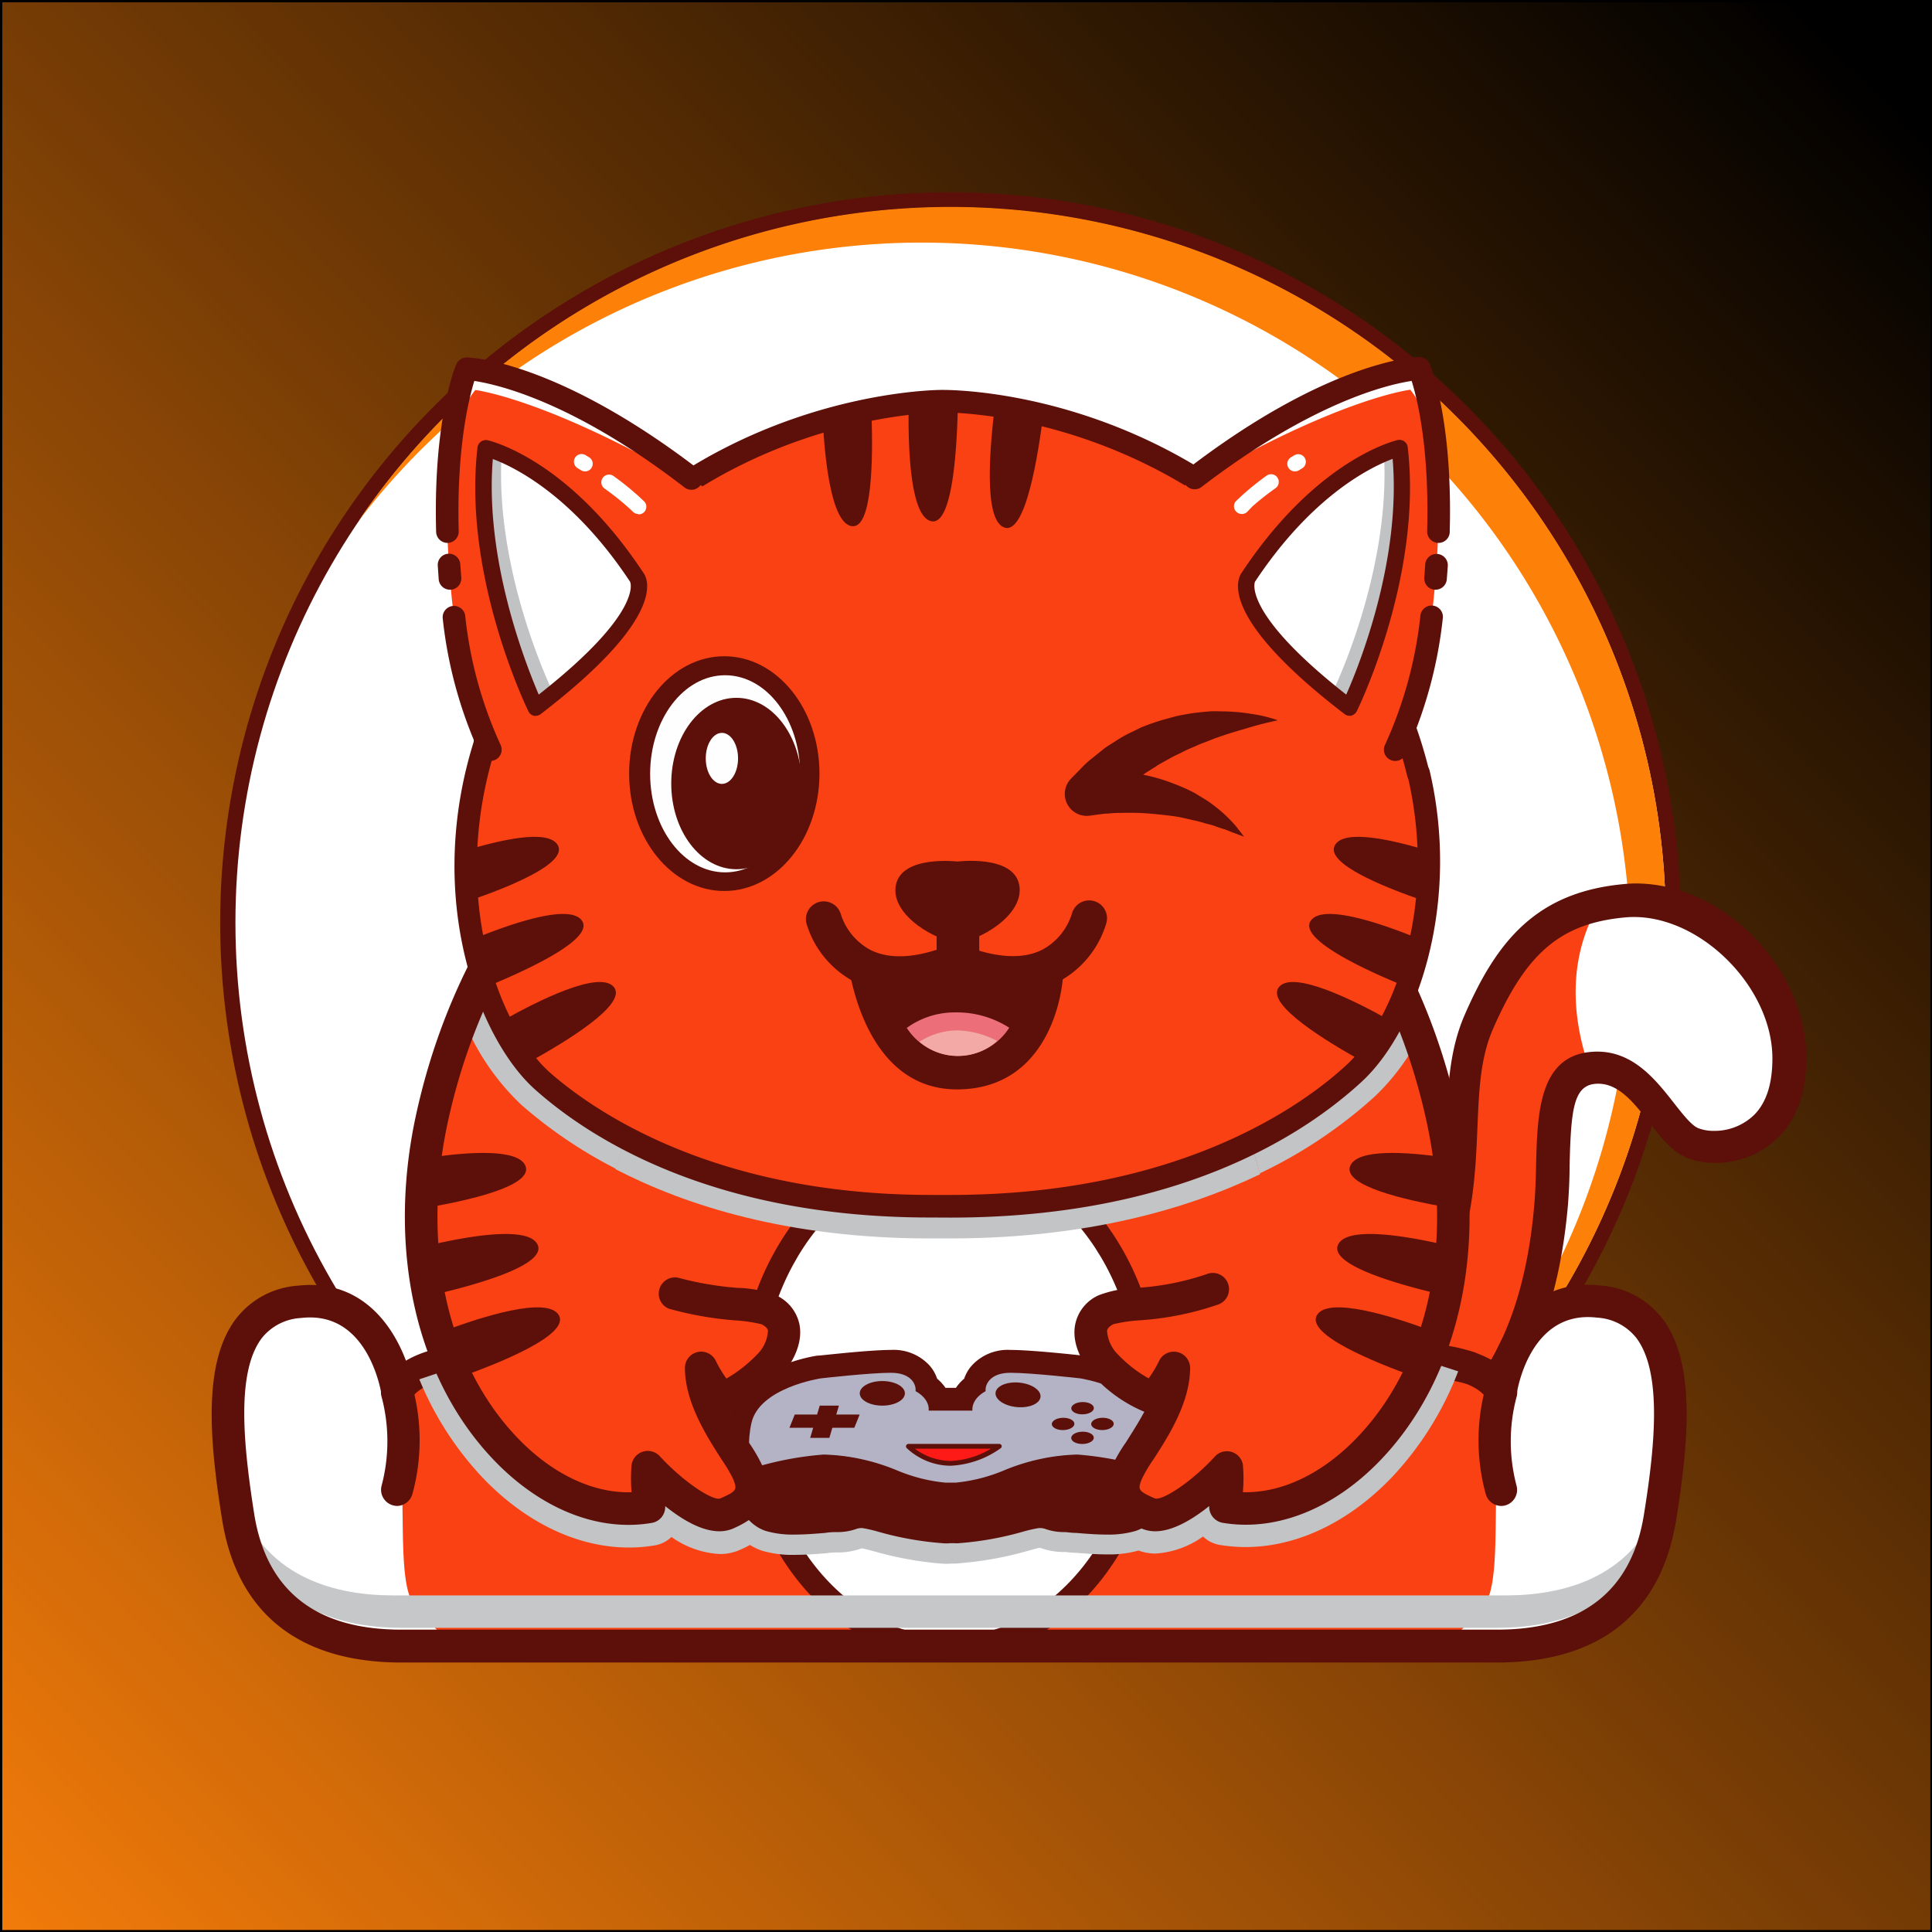 <?xml version="1.0" encoding="UTF-8" standalone="no"?>
<svg
   viewBox="0 0 500 500"
   version="1.1"
   id="svg451"
   sodipodi:docname="nobg-icon-halloween.svg"
   width="500"
   height="500"
   inkscape:version="1.1 (c68e22c387, 2021-05-23)"
   inkscape:export-filename="S:\Documents\Programming\reactfrodowebsite\public\logo192.png"
   inkscape:export-xdpi="98.566841"
   inkscape:export-ydpi="98.566841"
   xmlns:inkscape="http://www.inkscape.org/namespaces/inkscape"
   xmlns:sodipodi="http://sodipodi.sourceforge.net/DTD/sodipodi-0.dtd"
   xmlns:xlink="http://www.w3.org/1999/xlink"
   xmlns="http://www.w3.org/2000/svg"
   xmlns:svg="http://www.w3.org/2000/svg">
  <rect x="0" y="0" width="500" height="500" fill="#333333" stroke="none"/>
  <sodipodi:namedview
     id="namedview453"
     pagecolor="#ffffff"
     bordercolor="#999999"
     borderopacity="1"
     inkscape:pageshadow="0"
     inkscape:pageopacity="0"
     inkscape:pagecheckerboard="0"
     showgrid="false"
     width="431px"
     inkscape:zoom="0.70710678"
     inkscape:cx="226.98128"
     inkscape:cy="198.69701"
     inkscape:window-width="1920"
     inkscape:window-height="1017"
     inkscape:window-x="-8"
     inkscape:window-y="-8"
     inkscape:window-maximized="1"
     inkscape:current-layer="layer2" />
  <defs
     id="defs234">
    <linearGradient
       inkscape:collect="always"
       id="linearGradient9004">
      <stop
         style="stop-color:#000000;stop-opacity:1;"
         offset="0"
         id="stop9000" />
      <stop
         style="stop-color:#000000;stop-opacity:0;"
         offset="1"
         id="stop9002" />
    </linearGradient>
    <style
       id="style232">.cls-1{isolation:isolate;}.cls-2,.cls-9{fill:none;}.cls-3{fill:#000029;}.cls-4{fill:#00ffef;}.cls-5{fill:#fff;}.cls-6{fill:#6c8cf9;}.cls-7{mix-blend-mode:multiply;}.cls-8{fill:#c5c7c9;}.cls-9{stroke:#000029;stroke-linecap:round;stroke-linejoin:round;stroke-width:3.54px;}.cls-10{fill:#c2c4c6;}.cls-11{fill:#b4b3c6;}.cls-12{fill:#fd1a17;}.cls-13{fill:#c0c2c4;}.cls-14{fill:#eb6e78;}.cls-15{fill:#f3aaa7;}.cls-16{fill:#fefefe;}</style>
    <clipPath
       clipPathUnits="userSpaceOnUse"
       id="clipPath3353">
      <rect
         style="fill:#00ffef;fill-opacity:1;stroke-width:0.5"
         id="rect3355"
         width="210.601"
         height="210.578"
         x="106.105"
         y="20.211"
         inkscape:export-filename="S:\Documents\Programming\reactfrodowebsite\public\static\img\logosNew\nobg-icon.png"
         inkscape:export-xdpi="24.576"
         inkscape:export-ydpi="24.576" />
    </clipPath>
    <linearGradient
       inkscape:collect="always"
       xlink:href="#linearGradient9004"
       id="linearGradient9006"
       x1="486.489"
       y1="20.506"
       x2="-3.5140559e-07"
       y2="500.121"
       gradientUnits="userSpaceOnUse" />
  </defs>
  <g
     inkscape:groupmode="layer"
     id="layer4"
     inkscape:label="Layer 2"
     style="display:inline">
    <rect
       style="display:inline;fill:#fd8008;fill-opacity:0.941;stroke:#000000;stroke-width:1.187;stroke-opacity:1"
       id="rect2444"
       width="500.177"
       height="500.121"
       x="-3.5140559e-07"
       y="-1.4305115e-06"
       inkscape:export-filename="S:\Documents\Programming\reactfrodowebsite\public\static\img\logosNew\nobg-icon.png"
       inkscape:export-xdpi="24.576"
       inkscape:export-ydpi="24.576" />
  </g>
  <g
     inkscape:groupmode="layer"
     id="g8486"
     inkscape:label="Layer 2 copy"
     style="display:inline">
    <rect
       style="display:inline;fill:url(#linearGradient9006);fill-opacity:1;stroke:#000000;stroke-width:1.187;stroke-opacity:1"
       id="rect8484"
       width="500.177"
       height="500.121"
       x="-3.5140559e-07"
       y="-1.4305115e-06"
       inkscape:export-filename="S:\Documents\Programming\reactfrodowebsite\public\static\img\logosNew\nobg-icon.png"
       inkscape:export-xdpi="24.576"
       inkscape:export-ydpi="24.576" />
  </g>
  <g
     inkscape:groupmode="layer"
     id="layer1"
     inkscape:label="Layer 3"
     style="display:inline">
    <path
       class="cls-3"
       d="m 119.69,200.32 a 79.58,79.58 0 1 1 79.57,-79.58 79.66,79.66 0 0 1 -79.57,79.58 z m 0,-155.87 A 76.3,76.3 0 1 0 196,120.74 76.38,76.38 0 0 0 119.69,44.45 Z"
       transform="matrix(2.375,0,0,2.375,-38.25,-48)"
       id="path252"
       style="display:inline;isolation:isolate;fill:#5c1009;fill-opacity:1" />
  </g>
  <g
     inkscape:groupmode="layer"
     id="layer2"
     inkscape:label="Layer 1"
     style="display:inline">
    <g
       id="Layer_1"
       data-name="Layer 1"
       transform="matrix(2.375,0,0,2.375,-252,-48)"
       style="isolation:isolate"
       inkscape:export-filename="S:\Documents\Programming\reactfrodowebsite\public\static\img\logosNew\nobg-icon.png"
       inkscape:export-xdpi="24.576"
       inkscape:export-ydpi="24.576"
       clip-path="url(#clipPath3353)">
      <rect
         class="cls-2"
         width="432"
         height="288"
         id="rect236"
         x="0"
         y="0" />
      <circle
         class="cls-4"
         cx="209.69"
         cy="120.74"
         r="77.93"
         id="circle248"
         style="fill:#ffffff" />
      <path
         class="cls-5"
         d="M 197.62,120.74 A 77.93,77.93 0 0 0 55.16,77 77.23,77.23 0 1 1 163.39,185.27 77.82,77.82 0 0 0 197.62,120.74 Z"
         transform="translate(90)"
         id="path250"
         style="fill:#fd8008;fill-opacity:1" />
      <path
         class="cls-6"
         d="m 156.44,168.6 c 0,0 10,2.08 14.77,-6.92 6.39,-12.08 2.47,-21.93 6,-30.05 3.53,-8.12 7.5,-12.48 16,-13.23 8.5,-0.75 17.83,7.79 17.86,17.14 0.03,9.35 -7.44,10.51 -10.56,9.25 -3.12,-1.26 -5.34,-8.57 -10.73,-8.2 -5.39,0.37 -4.16,8.29 -4.69,14.85 -0.53,6.56 -3.18,30.66 -27.76,29 -24.58,-1.66 -10.56,-18.39 -0.89,-11.84 z"
         transform="translate(90)"
         id="path254"
         style="fill:#fa4113;fill-opacity:1" />
      <path
         class="cls-5"
         d="m 193.2,118.4 a 22.47,22.47 0 0 0 -2.89,0.44 c -2.19,3.73 -3.84,9.63 -1,17.83 a 4.33,4.33 0 0 1 0.5,-0.08 c 5.39,-0.37 7.61,6.94 10.73,8.2 3.12,1.26 10.58,0.09 10.56,-9.25 -0.02,-9.34 -9.43,-17.88 -17.9,-17.14 z"
         transform="translate(90)"
         id="path256" />
      <path
         class="cls-3"
         d="m 159.65,182.32 c -0.8,0 -1.62,0 -2.45,-0.08 -14.12,-0.94 -15.45,-6.63 -15.37,-9 0.13,-4.2 4.69,-7.88 9.75,-7.88 a 10.41,10.41 0 0 1 5.51,1.59 13.41,13.41 0 0 0 1.91,0.05 11.45,11.45 0 0 0 10.7,-6.18 c 3.48,-6.6 3.73,-12.39 4,-18 0.18,-4.21 0.35,-8.2 2,-12 3.48,-8 7.78,-13.43 17.45,-14.28 q 0.6,-0.06 1.2,-0.06 c 9.53,0 18.56,9.21 18.59,19 0,3.7 -1,6.62 -3.08,8.68 a 9.69,9.69 0 0 1 -6.84,2.77 8.27,8.27 0 0 1 -3.07,-0.55 c -1.63,-0.65 -2.84,-2.21 -4.13,-3.86 -1.68,-2.15 -3.4,-4.38 -5.82,-4.21 -2.42,0.17 -2.71,2.76 -2.86,8.91 0,1.42 -0.07,2.89 -0.18,4.31 -1.73,19.88 -11.38,30.79 -27.31,30.79 z m -8.07,-13.46 c -3.36,0 -6.15,2.44 -6.21,4.46 -0.06,2.02 3,4.79 12.07,5.39 0.75,0 1.49,0.07 2.21,0.07 17.71,0 22.64,-14.95 23.66,-27.49 0.11,-1.32 0.15,-2.73 0.18,-4.1 0.14,-5.61 0.29,-12 6.16,-12.37 4.27,-0.28 6.83,3 8.85,5.57 0.95,1.21 1.92,2.46 2.67,2.76 a 4.73,4.73 0 0 0 1.74,0.29 6.2,6.2 0 0 0 4.33,-1.73 c 1.37,-1.37 2,-3.44 2,-6.17 0,-7.94 -8.24,-16 -15.94,-15.37 -7.06,0.62 -10.86,3.8 -14.51,12.17 -1.37,3.14 -1.52,6.64 -1.69,10.68 -0.24,5.71 -0.51,12.19 -4.37,19.49 a 15,15 0 0 1 -13.73,8.07 16,16 0 0 1 -2.87,-0.24 1.77,1.77 0 0 1 -0.63,-0.27 6.79,6.79 0 0 0 -3.92,-1.21 z"
         transform="translate(90)"
         id="path258"
         style="fill:#5c1009;fill-opacity:1" />
      <polygon
         class="cls-6"
         points="158.64,199.6 209.54,199.6 209.54,122.69 173.03,122.69 161.98,168.29 "
         id="polygon260"
         style="fill:#fa4113;fill-opacity:1" />
      <path
         class="cls-6"
         d="M 85,199.6 H 59.83 c -7.39,0 -15.92,-2.56 -17.77,-14.07 -1.85,-11.51 -2.42,-22.47 6.68,-23.46 9.1,-0.99 10.66,9.81 10.66,9.81 0,0 1,-3.27 9.24,-3.56 z"
         transform="translate(90)"
         id="path262"
         style="fill:#fa4113;fill-opacity:1" />
      <polygon
         class="cls-6"
         points="260.44,199.6 209.54,199.6 209.54,122.69 246.05,122.69 257.1,168.29 "
         id="polygon264"
         style="fill:#fa4113;fill-opacity:1" />
      <path
         class="cls-6"
         d="m 154.09,199.6 h 25.16 c 7.39,0 15.92,-2.56 17.77,-14.07 1.85,-11.51 2.42,-22.47 -6.68,-23.46 -9.1,-0.99 -10.66,9.81 -10.66,9.81 0,0 -1,-3.27 -9.24,-3.56 z"
         transform="translate(90)"
         id="path266"
         style="fill:#fa4113;fill-opacity:1" />
      <path
         class="cls-5"
         d="m 59.92,182.11 c -0.08,-3.15 -0.51,-8 -0.9,-11.88 -0.86,-3 -3.43,-8.91 -10.28,-8.16 -9.1,1 -8.53,11.94 -6.68,23.46 1.85,11.52 10.38,14.07 17.77,14.07 h 5.37 a 43.15,43.15 0 0 0 -3.68,-4.1 c -1.76,-1.75 -1.44,-7.33 -1.6,-13.39 z"
         transform="translate(90)"
         id="path268" />
      <path
         class="cls-5"
         d="m 179.16,182.11 c 0.08,-3.15 0.51,-8 0.9,-11.88 0.86,-3 3.43,-8.91 10.28,-8.16 9.1,1 8.53,11.94 6.68,23.46 -1.85,11.52 -10.38,14.07 -17.77,14.07 h -5.37 a 43.15,43.15 0 0 1 3.68,-4.1 c 1.76,-1.75 1.44,-7.33 1.6,-13.39 z"
         transform="translate(90)"
         id="path270" />
      <ellipse
         class="cls-5"
         cx="209.54"
         cy="172.65"
         rx="21.83"
         ry="27.14"
         id="ellipse272" />
      <path
         class="cls-3"
         d="m 119.54,201 c -12.72,0 -23.06,-12.72 -23.06,-28.37 0,-15.65 10.34,-28.37 23.06,-28.37 12.72,0 23.06,12.74 23.06,28.39 0,15.65 -10.34,28.35 -23.06,28.35 z m 0,-54.28 c -11.36,0 -20.6,11.62 -20.6,25.91 0,14.29 9.24,25.91 20.6,25.91 11.36,0 20.6,-11.62 20.6,-25.91 0,-14.29 -9.24,-25.89 -20.6,-25.89 z"
         transform="translate(90)"
         id="path274"
         style="fill:#5c1009;fill-opacity:1" />
      <g
         class="cls-7"
         id="g278">
        <path
           class="cls-8"
           d="M 180.13,194.06 H 59 c -6.33,0 -13.47,-1.88 -16.68,-9.47 2.2,10.6 10.4,13 17.56,13 h 119.37 c 7.16,0 15.36,-2.42 17.56,-13 -3.21,7.59 -10.35,9.47 -16.68,9.47 z"
           transform="translate(90)"
           id="path276" />
      </g>
      <path
         class="cls-6"
         d="m 60.1,178.35 c 0,0 8.58,-8 19.77,-5.33 l -0.54,-3.14 a 21.88,21.88 0 0 0 -19.23,1 z"
         transform="translate(90)"
         id="path280"
         style="fill:#fa4113;fill-opacity:1" />
      <path
         class="cls-6"
         d="m 177.83,178.35 c 0,0 -2.69,-6.47 -16.41,-2.95 v 0 c 0,0 7.64,-8.21 17.56,-3.52 z"
         transform="translate(90)"
         id="path282"
         style="fill:#fa4113;fill-opacity:1" />
      <path
         class="cls-3"
         d="M 179.25,201.37 H 59.83 c -11.14,0 -17.89,-5.38 -19.52,-15.56 -1.37,-8.55 -2.14,-17.12 1.52,-21.91 a 9.3,9.3 0 0 1 6.72,-3.59 12.37,12.37 0 0 1 1.35,-0.08 c 5.85,0 9,4.42 10.44,8.25 1.6,-0.95 4.17,-1.79 8.24,-1.93 h 2 L 81.31,122.29 A 1.77,1.77 0 0 1 83,120.92 h 73 a 1.78,1.78 0 0 1 1.72,1.35 l 10.73,44.26 h 2 c 4.09,0.14 6.67,1 8.28,1.93 1.41,-3.83 4.59,-8.25 10.44,-8.25 a 12.37,12.37 0 0 1 1.35,0.08 9.34,9.34 0 0 1 6.72,3.59 c 3.66,4.79 2.89,13.36 1.52,21.91 -1.62,10.21 -8.37,15.58 -19.51,15.58 z M 49.9,163.77 a 8.27,8.27 0 0 0 -1,0.06 5.86,5.86 0 0 0 -4.25,2.17 c -2.86,3.75 -2,11.81 -0.84,19.21 1.34,8.35 6.73,12.58 16,12.58 h 119.44 c 9.29,0 14.68,-4.23 16,-12.59 1.19,-7.39 2,-15.45 -0.84,-19.2 a 5.88,5.88 0 0 0 -4.28,-2.21 8.27,8.27 0 0 0 -1,-0.06 c -6.42,0 -7.7,8 -7.75,8.37 a 1.86,1.86 0 0 1 -1.72,1.63 v 0 a 1.66,1.66 0 0 1 -1.71,-1.31 c -0.2,-0.33 -1.63,-2.16 -7.61,-2.37 h -3.3 a 1.77,1.77 0 0 1 -1.7,-1.36 L 154.61,124.45 H 84.43 L 73.7,168.7 a 1.77,1.77 0 0 1 -1.7,1.36 h -3.34 c -5.94,0.2 -7.37,2 -7.57,2.36 a 1.66,1.66 0 0 1 -1.71,1.31 v 0 a 1.86,1.86 0 0 1 -1.71,-1.64 c -0.07,-0.3 -1.35,-8.32 -7.77,-8.32 z"
         transform="translate(90)"
         id="path284"
         style="fill:#5c1009;fill-opacity:1" />
      <path
         class="cls-3"
         d="m 59.4,184.31 a 1.74,1.74 0 0 1 -0.45,-0.06 1.76,1.76 0 0 1 -1.26,-2.16 18.9,18.9 0 0 0 0,-9.66 1.77,1.77 0 0 1 3.36,-1.11 22.14,22.14 0 0 1 0,11.67 1.77,1.77 0 0 1 -1.65,1.32 z"
         transform="translate(90)"
         id="path286"
         style="fill:#5c1009;fill-opacity:1" />
      <path
         class="cls-9"
         d="M 83.14,172.36"
         transform="translate(90)"
         id="path288" />
      <path
         class="cls-3"
         d="M 179.68,184.31 A 1.77,1.77 0 0 1 178,183 a 22.14,22.14 0 0 1 0,-11.67 1.77,1.77 0 0 1 3.36,1.11 18.85,18.85 0 0 0 0,9.66 1.76,1.76 0 0 1 -1.26,2.16 1.74,1.74 0 0 1 -0.42,0.05 z"
         transform="translate(90)"
         id="path290"
         style="fill:#5c1009;fill-opacity:1" />
      <path
         class="cls-3"
         d="m 176.11,171 a 1.49,1.49 0 0 1 -0.47,-0.07 31.47,31.47 0 0 0 -9,-0.89 1.77,1.77 0 1 1 -0.2,-3.53 34.47,34.47 0 0 1 10.14,1 1.77,1.77 0 0 1 -0.48,3.48 z"
         transform="translate(90)"
         id="path292"
         style="fill:#5c1009;fill-opacity:1" />
      <g
         class="cls-7"
         id="g296">
        <path
           class="cls-10"
           d="m 175,169.64 a 35.08,35.08 0 0 1 -7.2,11.52 c -5.51,5.77 -12.34,8.47 -18.76,7.4 a 3.4,3.4 0 0 1 -1.84,-0.92 10,10 0 0 1 -5.2,1.86 5.52,5.52 0 0 1 -1.83,-0.33 11.79,11.79 0 0 1 -3.47,0.42 v 0 c -1.22,0 -2.45,-0.1 -3.44,-0.18 -0.48,0 -0.88,-0.08 -1.15,-0.08 H 132 a 7.34,7.34 0 0 1 -2.36,-0.39 l -0.2,-0.06 c -0.23,0 -0.93,0.22 -1.5,0.37 a 37.37,37.37 0 0 1 -7.16,1.29 4.21,4.21 0 0 1 -0.62,0.05 h -0.41 a 6.1,6.1 0 0 1 -1.08,0 37.25,37.25 0 0 1 -7.15,-1.29 c -0.57,-0.15 -1.28,-0.34 -1.51,-0.37 l -0.19,0.06 a 7.41,7.41 0 0 1 -2.37,0.39 h -0.14 c -0.25,0 -0.66,0 -1.14,0.08 -1,0.08 -2.21,0.18 -3.44,0.18 a 11.7,11.7 0 0 1 -3.58,-0.45 5.94,5.94 0 0 1 -1.32,-0.63 11.9,11.9 0 0 1 -1.13,0.55 5.33,5.33 0 0 1 -2.17,0.44 10,10 0 0 1 -5.26,-1.86 3.4,3.4 0 0 1 -1.83,0.92 c -6.42,1.08 -13.26,-1.63 -18.76,-7.4 a 34.89,34.89 0 0 1 -6.88,-10.7 l 3,-1 c 0,0 9,18.69 22,15 a 14.44,14.44 0 0 1 0.14,-3 l 3.55,3.11 c 0,0 3.26,1.67 4.78,0.8 1.52,-0.87 8.4,-1.81 8.4,-1.81 0,0 10.36,1.52 16,1.3 5.64,-0.22 11.88,-1.23 15.5,0 3.62,1.23 5.21,1.24 7.6,0.29 a 62.84,62.84 0 0 0 7.1,-3.91 l -0.18,3.8 c 0,0 10.61,0.69 15.61,-6.48 5,-7.17 6.51,-10 6.51,-10 z"
           transform="translate(90)"
           id="path294" />
      </g>
      <path
         class="cls-3"
         d="m 120.12,188.37 h -0.51 a 3.53,3.53 0 0 1 -0.8,0 34.8,34.8 0 0 1 -7,-1.25 15.52,15.52 0 0 0 -1.74,-0.4 H 110 a 1.76,1.76 0 0 0 -0.65,0.12 6.08,6.08 0 0 1 -1.93,0.32 h -0.11 c -0.31,0 -0.76,0 -1.29,0.09 -1,0.08 -2.15,0.18 -3.32,0.18 a 10.44,10.44 0 0 1 -3.13,-0.39 c -3.9,-1.24 -5,-8.11 -4.06,-12.29 1.21,-5.36 8.79,-6.69 9.65,-6.82 h 0.1 c 0.23,0 5.51,-0.62 7.93,-0.62 a 5.3,5.3 0 0 1 4.2,1.69 4.17,4.17 0 0 1 0.83,1.44 4.82,4.82 0 0 1 0.91,1 h 1.14 a 5,5 0 0 1 0.9,-1 4.19,4.19 0 0 1 0.84,-1.44 5.3,5.3 0 0 1 4.2,-1.69 c 2.41,0 7.7,0.6 7.92,0.62 h 0.11 c 0.86,0.13 8.43,1.46 9.65,6.82 1,4.18 -0.16,11.05 -4.06,12.29 a 10.47,10.47 0 0 1 -3.14,0.39 v 0 c -1.16,0 -2.35,-0.1 -3.31,-0.18 -0.54,0 -1,-0.09 -1.28,-0.09 H 132 a 6,6 0 0 1 -1.92,-0.32 1.8,1.8 0 0 0 -0.65,-0.12 h -0.13 a 15.52,15.52 0 0 0 -1.74,0.4 34.8,34.8 0 0 1 -7,1.25 2.28,2.28 0 0 1 -0.44,0 z m -0.43,-5.13 h 0.17 0.15 a 29.5,29.5 0 0 0 6.21,-1.1 14.79,14.79 0 0 1 2.81,-0.57 6.93,6.93 0 0 1 2.51,0.34 1.09,1.09 0 0 0 0.42,0.09 h 0.13 c 0.45,0 1,0 1.7,0.11 0.87,0.07 1.94,0.16 2.89,0.16 a 8,8 0 0 0 1.4,-0.1 9.32,9.32 0 0 0 0.81,-6.33 c -0.31,-1.35 -3.32,-2.54 -5.41,-2.89 -1.49,-0.17 -5.54,-0.58 -7.28,-0.58 H 126 a 2.57,2.57 0 0 1 -1.26,1.72 l -0.12,0.07 a 2.55,2.55 0 0 1 -2.55,2.37 h -4.77 a 2.55,2.55 0 0 1 -2.55,-2.37 l -0.12,-0.07 a 2.57,2.57 0 0 1 -1.26,-1.72 h -0.19 c -1.74,0 -5.79,0.41 -7.29,0.58 -2.08,0.35 -5.09,1.53 -5.4,2.89 a 9.26,9.26 0 0 0 0.81,6.33 8,8 0 0 0 1.39,0.1 c 1,0 2,-0.09 2.89,-0.16 0.89,-0.07 1.26,-0.11 1.7,-0.11 h 0.12 a 1.34,1.34 0 0 0 0.44,-0.09 6.86,6.86 0 0 1 2.51,-0.34 14.94,14.94 0 0 1 2.81,0.57 29.38,29.38 0 0 0 6.21,1.1 h 0.15 z"
         transform="translate(90)"
         id="path298"
         style="fill:#5c1009;fill-opacity:1" />
      <path
         class="cls-11"
         d="m 141.38,175.27 c -0.86,-3.82 -7.55,-4.86 -7.55,-4.86 0,0 -5.33,-0.61 -7.63,-0.61 -2.3,0 -2.78,1.39 -2.69,2 -1.65,0.91 -1.44,2.12 -1.44,2.12 h -4.77 c 0,0 0.22,-1.21 -1.43,-2.12 0.09,-0.65 -0.39,-2 -2.69,-2 -2.3,0 -7.64,0.61 -7.64,0.61 0,0 -6.68,1 -7.55,4.86 -0.87,3.86 0.44,8.67 2.35,9.28 1.91,0.61 5.83,0 7,0 1.17,0 1.42,-0.5 2.89,-0.43 1.47,0.07 4.85,1.49 9,1.67 v 0 h 0.87 v 0 c 4.18,-0.18 7.65,-1.61 9,-1.67 1.35,-0.06 1.72,0.45 2.89,0.43 1.17,-0.02 5.1,0.61 7,0 1.9,-0.61 3.26,-5.46 2.39,-9.28 z"
         transform="translate(90)"
         id="path300" />
      <path
         class="cls-3"
         d="m 133.53,178.78 c -5.85,0 -9.18,2.92 -13.41,3.07 h -0.87 c -4.23,-0.15 -7.55,-3.07 -13.4,-3.07 a 35.68,35.68 0 0 0 -7.9,1.53 c 0.4,2.15 1.29,3.89 2.39,4.24 1.9,0.61 5.83,0 7,0 1.17,0 1.42,-0.5 2.89,-0.43 1.47,0.07 4.85,1.49 9,1.67 v 0 h 0.87 v 0 c 4.18,-0.18 7.65,-1.61 9,-1.67 1.35,-0.06 1.72,0.45 2.89,0.43 1.17,-0.02 5.1,0.61 7,0 1.1,-0.35 2,-2.09 2.39,-4.24 a 35.68,35.68 0 0 0 -7.85,-1.53 z"
         id="path302"
         transform="translate(90)"
         style="fill:#5c1009;fill-opacity:1" />
      <path
         class="cls-3"
         d="m 120.12,185.94 h -1 v 0 a 32.43,32.43 0 0 1 -6.65,-1.18 13.14,13.14 0 0 0 -2.25,-0.48 4,4 0 0 0 -1.61,0.22 3.82,3.82 0 0 1 -1.21,0.21 h -0.13 c -0.33,0 -0.86,0 -1.47,0.09 -0.92,0.08 -2,0.18 -3.12,0.18 a 7.83,7.83 0 0 1 -2.39,-0.28 c -1.1,-0.34 -2,-2 -2.48,-4.34 v -0.11 h 0.11 a 35.34,35.34 0 0 1 7.94,-1.54 22.3,22.3 0 0 1 8,1.73 18.09,18.09 0 0 0 5.26,1.33 h 0.13 0.43 0.43 0.13 a 18.09,18.09 0 0 0 5.26,-1.33 22.3,22.3 0 0 1 8,-1.73 35.34,35.34 0 0 1 7.94,1.54 h 0.11 v 0.11 c -0.44,2.33 -1.39,4 -2.48,4.34 a 7.9,7.9 0 0 1 -2.4,0.28 v 0 c -1.06,0 -2.2,-0.1 -3.11,-0.18 -0.62,-0.05 -1.14,-0.09 -1.48,-0.09 H 132 a 3.88,3.88 0 0 1 -1.21,-0.21 4,4 0 0 0 -1.6,-0.22 13,13 0 0 0 -2.25,0.48 32.56,32.56 0 0 1 -6.65,1.18 v 0 z m -0.43,-0.27 h 0.43 a 31.46,31.46 0 0 0 6.72,-1.18 13.15,13.15 0 0 1 2.3,-0.49 4.55,4.55 0 0 1 1.69,0.23 3.25,3.25 0 0 0 1.13,0.21 h 0.13 c 0.35,0 0.88,0.05 1.5,0.1 0.91,0.08 2,0.17 3.09,0.17 a 8.08,8.08 0 0 0 2.32,-0.26 c 1,-0.31 1.86,-1.89 2.28,-4 a 35.08,35.08 0 0 0 -7.75,-1.49 21.75,21.75 0 0 0 -7.93,1.71 18,18 0 0 1 -5.47,1.36 H 120 a 4.42,4.42 0 0 1 -0.63,0 h -0.11 a 18,18 0 0 1 -5.47,-1.36 21.85,21.85 0 0 0 -7.93,-1.71 35.28,35.28 0 0 0 -7.76,1.49 c 0.42,2.15 1.31,3.72 2.28,4 a 8.13,8.13 0 0 0 2.32,0.26 c 1.06,0 2.19,-0.09 3.1,-0.17 0.62,-0.05 1.15,-0.1 1.49,-0.1 h 0.13 a 3.31,3.31 0 0 0 1.14,-0.21 4.55,4.55 0 0 1 1.69,-0.23 13.33,13.33 0 0 1 2.3,0.49 31.23,31.23 0 0 0 6.72,1.18 h 0.12 0.31 z"
         transform="translate(90)"
         id="path304"
         style="fill:#5c1009;fill-opacity:1" />
      <ellipse
         class="cls-3"
         cx="202.25"
         cy="172.04"
         rx="2.46"
         ry="1.34"
         id="ellipse306"
         style="fill:#5c1009;fill-opacity:1" />
      <polygon
         class="cls-3"
         points="192.13,175.79 192.71,174.35 199.78,174.35 199.2,175.79 "
         id="polygon308"
         style="fill:#5c1009;fill-opacity:1" />
      <polygon
         class="cls-3"
         points="194.39,176.89 195.43,173.38 197.52,173.38 196.48,176.89 "
         id="polygon310"
         style="fill:#5c1009;fill-opacity:1" />
      <ellipse
         class="cls-3"
         cx="127.04"
         cy="172.2"
         rx="1.34"
         ry="2.46"
         transform="rotate(-84.83,172.041,122.948)"
         id="ellipse312"
         style="fill:#5c1009;fill-opacity:1" />
      <ellipse
         class="cls-3"
         cx="136.25"
         cy="175.36"
         rx="1.23"
         ry="0.67"
         transform="rotate(-0.96,181.997,-5195.326)"
         id="ellipse314"
         style="fill:#5c1009;fill-opacity:1" />
      <ellipse
         class="cls-3"
         cx="134.08"
         cy="173.65"
         rx="1.23"
         ry="0.67"
         transform="rotate(-0.96,179.624,-5197.137)"
         id="ellipse316"
         style="fill:#5c1009;fill-opacity:1" />
      <ellipse
         class="cls-3"
         cx="134.08"
         cy="176.88"
         rx="1.23"
         ry="0.67"
         transform="rotate(-0.96,179.594,-5193.556)"
         id="ellipse318"
         style="fill:#5c1009;fill-opacity:1" />
      <ellipse
         class="cls-3"
         cx="131.96"
         cy="175.36"
         rx="1.23"
         ry="0.67"
         transform="rotate(-0.96,177.819,-5195.361)"
         id="ellipse320"
         style="fill:#5c1009;fill-opacity:1" />
      <path
         class="cls-12"
         d="M 115.08,177.81 H 125 a 10.1,10.1 0 0 1 -5.29,1.86 6.92,6.92 0 0 1 -4.63,-1.86 z"
         transform="translate(90)"
         id="path322" />
      <path
         class="cls-3"
         d="m 119.69,179.93 a 7.06,7.06 0 0 1 -4.79,-1.93 0.27,0.27 0 0 1 0.18,-0.45 H 125 a 0.28,0.28 0 0 1 0.25,0.18 0.27,0.27 0 0 1 -0.1,0.29 10.18,10.18 0 0 1 -5.46,1.91 z m -3.9,-1.86 a 6.7,6.7 0 0 0 3.9,1.34 9.27,9.27 0 0 0 4.4,-1.34 z"
         transform="translate(90)"
         id="path324"
         style="fill:#5c1009;fill-opacity:1" />
      <path
         class="cls-6"
         d="m 86.82,104.61 c 0,0 -18,11.34 -23.66,37.56 -5.66,26.22 10.46,44.45 23.66,42.25 a 32.44,32.44 0 0 1 -0.15,-4.31 c 0,0 5.78,6.26 8.61,5 2.83,-1.26 3.13,-2.4 2.35,-4.4 -0.78,-2 -5.18,-6.95 -5.13,-11.49 0,0 1.61,3.32 2.59,3.13 A 13.55,13.55 0 0 0 99.88,169 c 1.32,-1.46 3,-4.55 0,-6.09 -3,-1.54 -22.5,1.3 -16.19,-17 3,-8.8 9.2,-23.47 26.41,-30.71"
         transform="translate(90)"
         id="path326"
         style="fill:#fa4113;fill-opacity:1" />
      <path
         class="cls-6"
         d="m 149.64,104.61 c 0,0 18,11.34 23.67,37.56 5.67,26.22 -10.47,44.45 -23.67,42.25 a 32.44,32.44 0 0 0 0.15,-4.31 c 0,0 -5.77,6.26 -8.61,5 -2.84,-1.26 -3.13,-2.4 -2.35,-4.4 0.78,-2 5.17,-6.91 5.17,-11.45 0,0 -1.61,3.32 -2.59,3.13 a 13.55,13.55 0 0 1 -4.79,-3.38 c -1.33,-1.46 -3,-4.55 0,-6.09 3,-1.54 22.5,1.3 16.18,-17 -3,-8.8 -9.19,-23.47 -26.41,-30.71"
         transform="translate(90)"
         id="path328"
         style="fill:#fa4113;fill-opacity:1" />
      <path
         class="cls-9"
         d="M 110.1,115.17"
         transform="translate(90)"
         id="path330" />
      <g
         class="cls-7"
         id="g338">
        <path
           class="cls-10"
           d="m 151.1,141.41 c -7,3.5 -17.31,6.74 -31.53,6.74 h -0.11 c -15.79,0.33 -26.83,-3.45 -33.89,-7.23 -0.74,1.78 -1.36,3.46 -1.88,5 -0.2,0.59 -0.37,1.15 -0.52,1.69 7.73,4 18.91,7.55 34.23,7.55 0.7,0 1.41,0 2.13,0 h 0.12 c 14.85,0 25.88,-3.21 33.77,-7 -0.18,-0.7 -0.38,-1.42 -0.65,-2.19 -0.47,-1.45 -1.03,-2.97 -1.67,-4.56 z"
           transform="translate(90)"
           id="path332" />
        <path
           class="cls-10"
           d="m 85.57,140.92 a 42.38,42.38 0 0 1 -8,-5.49 c -2.61,-2.31 -5.24,-7.14 -6.48,-13.39 a 65,65 0 0 0 -4.53,9.15 26.18,26.18 0 0 0 6.4,9.45 50.35,50.35 0 0 0 10.26,6.93 c 0.15,-0.54 0.32,-1.1 0.52,-1.69 0.47,-1.5 1.09,-3.18 1.83,-4.96 z"
           transform="translate(90)"
           id="path334" />
        <path
           class="cls-10"
           d="m 170.74,133.25 a 65,65 0 0 0 -4,-8.82 c -1.37,4.67 -3.5,8.27 -5.56,10.17 a 44.05,44.05 0 0 1 -10.12,6.81 c 0.64,1.6 1.2,3.11 1.67,4.47 0.27,0.77 0.47,1.49 0.65,2.19 a 51.47,51.47 0 0 0 12.51,-8.36 24.28,24.28 0 0 0 4.85,-6.46 z"
           transform="translate(90)"
           id="path336" />
      </g>
      <path
         class="cls-3"
         d="m 94.51,187.07 c -2,0 -4.13,-1.32 -5.92,-2.74 a 1.76,1.76 0 0 1 -1.47,1.83 c -5.85,1 -12.14,-1.54 -17.25,-6.9 -8.45,-8.86 -11.6,-22.87 -8.45,-37.47 5.77,-26.63 23.7,-38.2 24.46,-38.68 a 1.773,1.773 0 0 1 1.89,3 v 0 c -0.17,0.11 -17.45,11.32 -22.88,36.43 -2.89,13.46 -0.09,26.27 7.54,34.28 3.8,4 8.28,6.12 12.5,6 a 17.29,17.29 0 0 1 0,-3 1.78,1.78 0 0 1 3.06,-0.94 c 2.65,2.88 5.86,4.93 6.6,4.61 1.91,-0.82 1.83,-1 1.4,-2.13 a 16.92,16.92 0 0 0 -1.25,-2.11 c -1.71,-2.65 -4,-6.29 -4,-10 a 1.77,1.77 0 0 1 3.36,-0.76 13.23,13.23 0 0 0 1.16,1.94 14.87,14.87 0 0 0 3.31,-2.59 3.94,3.94 0 0 0 1.22,-2.61 c 0,-0.11 -0.08,-0.4 -0.71,-0.72 a 16.12,16.12 0 0 0 -2.89,-0.42 37.7,37.7 0 0 1 -7.19,-1.27 1.77,1.77 0 0 1 1,-3.38 35.22,35.22 0 0 0 6.51,1.11 12.74,12.74 0 0 1 4.15,0.8 4.5,4.5 0 0 1 2.57,3.22 c 0.47,2.57 -1.46,5 -2.06,5.63 a 15.7,15.7 0 0 1 -5.48,3.85 c 0.63,1.19 1.36,2.33 2,3.32 a 17.67,17.67 0 0 1 1.57,2.73 c 1.22,3.11 0.2,5.17 -3.29,6.68 a 3.76,3.76 0 0 1 -1.46,0.29 z"
         transform="translate(90)"
         id="path340"
         style="fill:#5c1009;fill-opacity:1" />
      <path
         class="cls-3"
         d="m 73.37,147.27 c 0.83,2.14 -6,3.71 -10.57,4.5 0,-1.66 0.08,-3.49 0.25,-5.44 4.14,-0.6 9.56,-0.98 10.32,0.94 z"
         transform="translate(90)"
         id="path342"
         style="fill:#5c1009;fill-opacity:1" />
      <path
         class="cls-3"
         d="m 74.69,155.85 c 1,2.22 -6.71,4.36 -11.11,5.39 a 40.43,40.43 0 0 1 -0.65,-5.35 c 4.12,-0.96 10.8,-2.15 11.76,-0.04 z"
         transform="translate(90)"
         id="path344"
         style="fill:#5c1009;fill-opacity:1" />
      <path
         class="cls-3"
         d="m 77,163.52 c 1.23,2.11 -6.29,5.15 -10.54,6.67 -0.8,-1.92 -1.4,-3.62 -1.84,-5 3.86,-1.45 11.13,-3.79 12.38,-1.67 z"
         transform="translate(90)"
         id="path346"
         style="fill:#5c1009;fill-opacity:1" />
      <path
         class="cls-9"
         d="M 126.36,115.17"
         transform="translate(90)"
         id="path348" />
      <path
         class="cls-3"
         d="m 142,187.07 a 3.76,3.76 0 0 1 -1.48,-0.29 c -3.49,-1.51 -4.51,-3.57 -3.3,-6.68 a 17.86,17.86 0 0 1 1.58,-2.73 c 0.63,-1 1.36,-2.13 2,-3.32 a 15.61,15.61 0 0 1 -5.48,-3.85 c -0.61,-0.67 -2.54,-3.06 -2.06,-5.63 a 4.45,4.45 0 0 1 2.57,-3.22 12.61,12.61 0 0 1 4.14,-0.8 29.28,29.28 0 0 0 7.6,-1.49 1.771,1.771 0 1 1 1.31,3.29 32.76,32.76 0 0 1 -8.55,1.73 17.28,17.28 0 0 0 -2.89,0.42 c -0.63,0.32 -0.68,0.61 -0.7,0.72 a 4,4 0 0 0 1.21,2.61 14.33,14.33 0 0 0 3.32,2.58 12.29,12.29 0 0 0 1.15,-1.93 1.78,1.78 0 0 1 3.37,0.76 c 0,3.75 -2.3,7.39 -4,10 a 16.54,16.54 0 0 0 -1.25,2.11 c -0.44,1.11 -0.52,1.31 1.39,2.13 0.76,0.32 4,-1.74 6.61,-4.61 a 1.77,1.77 0 0 1 3,0.94 17.15,17.15 0 0 1 0,3 c 4.19,0.12 8.69,-2 12.49,-6 7.64,-8 10.46,-20.83 7.55,-34.28 -5.45,-25.19 -22.71,-36.32 -22.88,-36.43 a 1.773,1.773 0 1 1 1.89,-3 c 0.76,0.48 18.69,12 24.45,38.68 3.16,14.6 0,28.61 -8.44,37.47 -5.11,5.36 -11.41,7.88 -17.25,6.9 a 1.78,1.78 0 0 1 -1.48,-1.83 c -1.78,1.43 -3.96,2.75 -5.87,2.75 z"
         transform="translate(90)"
         id="path350"
         style="fill:#5c1009;fill-opacity:1" />
      <path
         class="cls-3"
         d="m 163.23,147.27 c -0.84,2.14 6,3.71 10.57,4.5 0,-1.66 -0.08,-3.49 -0.26,-5.44 -4.13,-0.6 -9.54,-0.98 -10.31,0.94 z"
         transform="translate(90)"
         id="path352"
         style="fill:#5c1009;fill-opacity:1" />
      <path
         class="cls-3"
         d="m 161.91,155.85 c -1,2.22 6.71,4.36 11.11,5.39 a 42.58,42.58 0 0 0 0.65,-5.35 c -4.12,-0.96 -10.8,-2.15 -11.76,-0.04 z"
         transform="translate(90)"
         id="path354"
         style="fill:#5c1009;fill-opacity:1" />
      <path
         class="cls-3"
         d="m 159.61,163.52 c -1.23,2.11 6.3,5.15 10.55,6.67 0.8,-1.92 1.4,-3.62 1.83,-5 -3.87,-1.45 -11.14,-3.79 -12.38,-1.67 z"
         transform="translate(90)"
         id="path356"
         style="fill:#5c1009;fill-opacity:1" />
      <path
         class="cls-6"
         d="M 76.42,86.58 C 93,63.69 118.66,63.93 118.66,63.93 c 0,0 24.73,-0.74 42.68,21.81 16.95,21.3 9.79,44.45 2.23,51.42 -7.56,6.97 -21.89,14.49 -44,14.47 -22.15,0.46 -36.62,-6.78 -44.32,-13.59 -7.7,-6.81 -14.81,-29.41 1.17,-51.46 z"
         transform="translate(90)"
         id="path358"
         style="fill:#fa4113;fill-opacity:1" />
      <path
         class="cls-6"
         d="m 79.45,86.59 a 53.08,53.08 0 0 1 41,-22.64 c 0,0 24,-0.73 41.42,21.82 16.46,21.31 9.52,44.45 2.18,51.42 -7.34,6.97 -21.23,14.49 -42.73,14.45 -21.49,0.46 -35.53,-6.78 -43,-13.6 -7.47,-6.82 -14.38,-29.41 1.13,-51.45 z"
         transform="translate(90)"
         id="path360"
         style="fill:#fa4113;fill-opacity:1" />
      <path
         class="cls-3"
         d="m 108.89,77.54 c 2.27,0.41 2.36,-7.27 2.18,-12.29 -1.62,0.39 -3.4,0.88 -5.27,1.52 0.29,4.54 1.05,10.41 3.09,10.77 z"
         transform="translate(90)"
         id="path362"
         style="fill:#5c1009;fill-opacity:1" />
      <path
         class="cls-3"
         d="m 117.56,77 c 2.38,0.58 2.85,-8.15 2.93,-13.07 a 37.23,37.23 0 0 0 -5.37,0.52 c -0.07,4.62 0.17,12 2.44,12.55 z"
         transform="translate(90)"
         id="path364"
         style="fill:#5c1009;fill-opacity:1" />
      <path
         class="cls-3"
         d="m 125.54,77.69 c 2.32,0.83 3.71,-7.88 4.3,-12.75 -2,-0.42 -3.84,-0.67 -5.29,-0.82 -0.55,4.46 -1.35,12.74 0.99,13.57 z"
         transform="translate(90)"
         id="path366"
         style="fill:#5c1009;fill-opacity:1" />
      <path
         class="cls-3"
         d="m 170.62,105.67 a 1.23,1.23 0 0 1 -1.2,-1 46.09,46.09 0 0 0 -9,-18.21 C 143,64.7 118.93,65.14 118.7,65.16 v 0 c -0.57,0 -25.35,0.19 -41.27,22.15 a 50.36,50.36 0 0 0 -7.3,14.21 1.233,1.233 0 1 1 -2.35,-0.75 53.07,53.07 0 0 1 7.66,-14.91 C 92.06,62.94 117.94,62.7 118.67,62.7 h 0.2 c 2.36,0 26.17,0.57 43.44,22.27 a 48.65,48.65 0 0 1 9.52,19.19 1.24,1.24 0 0 1 -0.92,1.48 z"
         transform="translate(90)"
         id="path368"
         style="fill:#5c1009;fill-opacity:1" />
      <path
         class="cls-6"
         d="m 76.86,111.14 c 0,0 -9,-5.14 -11.29,-23.67 C 63.28,68.94 67,60.39 67,60.39 c 0,0 12.34,0.29 32.11,18.32 -0.05,0 4.2,19.99 -22.25,32.43 z"
         transform="translate(90)"
         id="path370"
         style="fill:#fa4113;fill-opacity:1" />
      <path
         class="cls-5"
         d="m 66.06,67 c 0.63,-4.34 0.89,-6.64 0.89,-6.64 0,0 8.4,0 24.11,12.25 v 0 C 75.47,63.58 67.9,62.71 67.9,62.71 A 8.64,8.64 0 0 0 66.06,67 Z"
         transform="translate(90)"
         id="path372" />
      <path
         class="cls-3"
         d="m 69.54,103.13 a 1.21,1.21 0 0 1 -1.11,-0.7 47.6,47.6 0 0 1 -4.08,-14.81 1.234,1.234 0 1 1 2.45,-0.3 45.07,45.07 0 0 0 3.85,14.05 1.23,1.23 0 0 1 -1.11,1.76 z"
         transform="translate(90)"
         id="path374"
         style="fill:#5c1009;fill-opacity:1" />
      <path
         class="cls-3"
         d="m 64.86,79.37 a 1.24,1.24 0 0 1 -1.23,-1.2 c -0.33,-12.22 2.08,-18 2.19,-18.26 A 1.26,1.26 0 0 1 67,59.16 c 0.39,0 9.79,0.37 25.2,12.17 a 1.25,1.25 0 1 1 -1.5,2 C 78.62,64 70.38,62.12 67.79,61.72 c -0.61,2 -1.94,7.34 -1.7,16.38 a 1.24,1.24 0 0 1 -1.2,1.27 z"
         transform="translate(90)"
         id="path376"
         style="fill:#5c1009;fill-opacity:1" />
      <path
         class="cls-5"
         d="M 85.66,76.22 A 0.83,0.83 0 0 1 85.09,75.99 C 84.9,75.8 84.7,75.62 84.5,75.44 a 29.3,29.3 0 0 0 -2.53,-2 0.84,0.84 0 1 1 1,-1.35 31.38,31.38 0 0 1 2.69,2.16 l 0.62,0.58 a 0.83,0.83 0 0 1 -0.58,1.43 z"
         transform="translate(90)"
         id="path378" />
      <path
         class="cls-5"
         d="m 79.86,71.58 a 0.88,0.88 0 0 1 -0.43,-0.12 l -0.37,-0.23 a 0.82,0.82 0 0 1 -0.3,-1.13 0.83,0.83 0 0 1 1.14,-0.3 l 0.4,0.24 a 0.83,0.83 0 0 1 0.27,1.14 0.82,0.82 0 0 1 -0.71,0.4 z"
         transform="translate(90)"
         id="path380" />
      <path
         class="cls-5"
         d="m 74.5,97.32 c 0,0 -7.08,-14.49 -5.5,-28.32 0,0 8.39,1.86 16.5,14.08 0.03,0.04 2.72,3.72 -11,14.24 z"
         transform="translate(90)"
         id="path382" />
      <path
         class="cls-13"
         d="M 70.77,69.67 A 10.8,10.8 0 0 0 69,69 c -1.62,13.79 5.46,28.28 5.46,28.28 A 67.27,67.27 0 0 0 80.66,92 c -1.22,1.09 -2.66,2.27 -4.34,3.57 0,-0.01 -6.32,-12.94 -5.55,-25.9 z"
         transform="translate(90)"
         id="path384" />
      <path
         class="cls-3"
         d="m 74.5,98.21 a 0.75,0.75 0 0 1 -0.21,0 0.91,0.91 0 0 1 -0.6,-0.48 C 73.4,97.13 66.52,82.85 68.14,68.95 a 0.92,0.92 0 0 1 1.09,-0.77 c 0.35,0.08 8.83,2.08 17,14.47 0.51,0.7 2.48,4.88 -11.24,15.4 a 0.9,0.9 0 0 1 -0.49,0.16 z m -4.69,-28 c -0.91,11 3.56,22.3 5,25.69 11.46,-9 10,-12.29 9.94,-12.32 C 78.56,74.23 72.19,71.12 69.81,70.23 Z"
         transform="translate(90)"
         id="path386"
         style="fill:#5c1009;fill-opacity:1" />
      <path
         class="cls-3"
         d="m 65.14,84.47 a 1.23,1.23 0 0 1 -1.23,-1.14 l -0.1,-1.46 a 1.22,1.22 0 0 1 1.13,-1.32 1.24,1.24 0 0 1 1.32,1.13 l 0.11,1.47 a 1.23,1.23 0 0 1 -1.14,1.32 z"
         transform="translate(90)"
         id="path388"
         style="fill:#5c1009;fill-opacity:1" />
      <path
         class="cls-6"
         d="m 160.81,111.14 c 0,0 9,-5.14 11.29,-23.67 2.29,-18.53 -1.38,-27.08 -1.38,-27.08 0,0 -12.33,0.29 -32.1,18.32 0,0 -4.26,19.99 22.19,32.43 z"
         transform="translate(90)"
         id="path390"
         style="fill:#fa4113;fill-opacity:1" />
      <path
         class="cls-5"
         d="m 171.61,67 c -0.62,-4.34 -0.89,-6.64 -0.89,-6.64 0,0 -8.4,0 -24.11,12.25 v 0 c 15.6,-9.06 23.17,-9.93 23.17,-9.93 a 8.58,8.58 0 0 1 1.83,4.32 z"
         transform="translate(90)"
         id="path392" />
      <path
         class="cls-3"
         d="m 168.14,103.13 a 1.24,1.24 0 0 1 -0.53,-0.12 1.22,1.22 0 0 1 -0.58,-1.64 45.35,45.35 0 0 0 3.85,-14.05 1.23,1.23 0 1 1 2.44,0.3 47.88,47.88 0 0 1 -4.07,14.81 1.22,1.22 0 0 1 -1.11,0.7 z"
         transform="translate(90)"
         id="path394"
         style="fill:#5c1009;fill-opacity:1" />
      <path
         class="cls-3"
         d="m 172.82,79.37 v 0 a 1.24,1.24 0 0 1 -1.2,-1.27 c 0.25,-9.09 -1.08,-14.43 -1.69,-16.38 -2.59,0.39 -10.82,2.31 -22.9,11.56 a 1.247,1.247 0 1 1 -1.49,-2 c 15.4,-11.8 24.8,-12.16 25.2,-12.17 a 1.27,1.27 0 0 1 1.16,0.75 c 0.1,0.24 2.51,6 2.18,18.26 a 1.22,1.22 0 0 1 -1.26,1.25 z"
         transform="translate(90)"
         id="path396"
         style="fill:#5c1009;fill-opacity:1" />
      <path
         class="cls-5"
         d="m 163.18,97.32 c 0,0 7.07,-14.49 5.46,-28.28 0,0 -8.39,1.86 -16.5,14.08 0,0 -2.69,3.68 11.04,14.2 z"
         transform="translate(90)"
         id="path398" />
      <path
         class="cls-13"
         d="m 166.91,69.67 a 10.45,10.45 0 0 1 1.8,-0.63 c 1.61,13.79 -5.47,28.28 -5.47,28.28 A 67,67 0 0 1 157,92 c 1.22,1.09 2.65,2.27 4.34,3.57 0.02,-0.01 6.33,-12.94 5.57,-25.9 z"
         transform="translate(90)"
         id="path400" />
      <path
         class="cls-3"
         d="m 163.18,98.21 a 0.91,0.91 0 0 1 -0.55,-0.18 C 148.91,87.51 150.88,83.33 151.42,82.6 c 8.19,-12.36 16.67,-14.36 17,-14.44 a 0.91,0.91 0 0 1 0.71,0.15 0.88,0.88 0 0 1 0.37,0.62 c 1.63,13.9 -5.25,28.18 -5.55,28.78 a 0.91,0.91 0 0 1 -0.6,0.48 0.65,0.65 0 0 1 -0.17,0.02 z m 4.68,-28 c -2.39,0.9 -8.78,4 -15,13.39 0,0 -1.52,3.29 9.94,12.3 1.5,-3.37 5.98,-14.69 5.06,-25.67 z"
         transform="translate(90)"
         id="path402"
         style="fill:#5c1009;fill-opacity:1" />
      <path
         class="cls-3"
         d="m 172.53,84.47 h -0.09 a 1.22,1.22 0 0 1 -1.13,-1.32 l 0.1,-1.47 a 1.234,1.234 0 0 1 2.46,0.19 l -0.11,1.46 a 1.23,1.23 0 0 1 -1.23,1.14 z"
         transform="translate(90)"
         id="path404"
         style="fill:#5c1009;fill-opacity:1" />
      <path
         class="cls-3"
         d="m 114.12,128.31 a 10.75,10.75 0 0 1 -4.94,-1.13 10.6,10.6 0 0 1 -5.2,-6.35 1.941,1.941 0 0 1 3.75,-1 6.72,6.72 0 0 0 3.24,3.9 c 2.15,1.07 5.06,0.89 8.65,-0.55 a 1.94,1.94 0 0 1 1.44,3.6 19,19 0 0 1 -6.94,1.53 z"
         transform="translate(90)"
         id="path406"
         style="fill:#5c1009;fill-opacity:1" />
      <path
         class="cls-3"
         d="m 126.49,128.27 a 18.89,18.89 0 0 1 -6.86,-1.47 1.935,1.935 0 0 1 1.42,-3.6 c 3.59,1.41 6.5,1.58 8.65,0.49 a 6.71,6.71 0 0 0 3.21,-3.92 1.945,1.945 0 0 1 3.76,1 10.67,10.67 0 0 1 -5.16,6.39 10.79,10.79 0 0 1 -5.02,1.11 z"
         transform="translate(90)"
         id="path408"
         style="fill:#5c1009;fill-opacity:1" />
      <path
         class="cls-3"
         d="m 108.42,124.35 c 0,0 1.27,14.6 12,14.57 10.73,-0.03 11.93,-12.15 11.49,-14.33 a 14,14 0 0 1 -11.53,1 c 0,0 -5.45,3.03 -11.96,-1.24 z"
         transform="translate(90)"
         id="path410"
         style="fill:#5c1009;fill-opacity:1" />
      <path
         class="cls-3"
         d="m 127.17,116.64 c -0.63,-3.32 -6.73,-2.55 -6.73,-2.55 0,0 -6.11,-0.73 -6.72,2.6 -0.61,3.33 4.68,6.19 6.75,6.18 2.07,-0.01 7.33,-2.87 6.7,-6.23 z"
         transform="translate(90)"
         id="path412"
         style="fill:#5c1009;fill-opacity:1" />
      <path
         class="cls-14"
         d="m 114.9,132.23 a 8.9,8.9 0 0 1 5.3,-1.7 10.59,10.59 0 0 1 5.88,1.67 6.63,6.63 0 0 1 -11.18,0 z"
         transform="translate(90)"
         id="path414" />
      <path
         class="cls-15"
         d="m 124.76,133.64 a 9.72,9.72 0 0 0 -4.4,-1.15 7.72,7.72 0 0 0 -4.06,1.24 6.41,6.41 0 0 0 8.46,-0.09 z"
         transform="translate(90)"
         id="path416" />
      <path
         class="cls-3"
         d="m 161.58,112.29 c -1.16,2 5.38,4.61 9.74,6.1 0.25,-1.64 0.46,-3.46 0.6,-5.42 -3.99,-1.23 -9.29,-2.46 -10.34,-0.68 z"
         transform="translate(90)"
         id="path418"
         style="fill:#5c1009;fill-opacity:1" />
      <path
         class="cls-3"
         d="m 158.93,120.55 c -1.35,2 5.95,5.37 10.14,7.07 a 42.58,42.58 0 0 0 1.48,-5.18 c -3.93,-1.6 -10.33,-3.81 -11.62,-1.89 z"
         transform="translate(90)"
         id="path420"
         style="fill:#5c1009;fill-opacity:1" />
      <path
         class="cls-3"
         d="m 155.47,127.77 c -1.54,1.89 5.41,6.07 9.37,8.24 1.1,-1.77 1.95,-3.36 2.6,-4.67 -3.6,-2.02 -10.44,-5.47 -11.97,-3.57 z"
         transform="translate(90)"
         id="path422"
         style="fill:#5c1009;fill-opacity:1" />
      <path
         class="cls-3"
         d="m 76.88,112.29 c 1.16,2 -5.38,4.61 -9.73,6.1 -0.26,-1.64 -0.47,-3.46 -0.6,-5.42 3.99,-1.23 9.28,-2.46 10.33,-0.68 z"
         transform="translate(90)"
         id="path424"
         style="fill:#5c1009;fill-opacity:1" />
      <path
         class="cls-3"
         d="m 79.53,120.55 c 1.35,2 -6,5.37 -10.13,7.07 a 40.5,40.5 0 0 1 -1.48,-5.18 c 3.92,-1.6 10.33,-3.81 11.61,-1.89 z"
         transform="translate(90)"
         id="path426"
         style="fill:#5c1009;fill-opacity:1" />
      <path
         class="cls-3"
         d="m 83,127.77 c 1.54,1.89 -5.41,6.07 -9.37,8.24 -1.09,-1.77 -2,-3.36 -2.6,-4.67 3.59,-2.02 10.41,-5.47 11.97,-3.57 z"
         transform="translate(90)"
         id="path428"
         style="fill:#5c1009;fill-opacity:1" />
      <path
         class="cls-3"
         d="m 117.44,152.88 c -23.71,0 -37.1,-8.66 -43,-13.92 -6.1,-5.4 -12.18,-20.81 -6.63,-38.19 a 1.233,1.233 0 1 1 2.35,0.75 c -5.22,16.33 0.31,30.64 5.91,35.6 4.58,4 17.65,13.3 41.5,13.3 h 2 0.12 c 25.07,0 38.5,-9.88 43.12,-14.14 4.47,-4.12 10.24,-16.33 6.68,-31.53 a 1.23,1.23 0 0 1 0.92,-1.48 1.24,1.24 0 0 1 1.48,0.92 c 3.39,14.46 -1.29,28.26 -7.41,33.9 -6.12,5.64 -19.79,14.79 -44.76,14.8 h -0.12 z"
         transform="translate(90)"
         id="path430"
         style="fill:#5c1009;fill-opacity:1" />
      <rect
         class="cls-3"
         x="208.17"
         y="119.93"
         width="4.64"
         height="7.53"
         id="rect432"
         style="fill:#5c1009;fill-opacity:1" />
      <path
         class="cls-5"
         d="m 151.41,76.22 a 0.86,0.86 0 0 1 -0.6,-0.26 0.83,0.83 0 0 1 0,-1.17 l 0.62,-0.58 a 31.23,31.23 0 0 1 2.68,-2.16 0.84,0.84 0 1 1 1,1.35 28,28 0 0 0 -2.54,2 L 152,76 a 0.85,0.85 0 0 1 -0.59,0.22 z"
         transform="translate(90)"
         id="path434" />
      <path
         class="cls-5"
         d="m 157.21,71.58 a 0.83,0.83 0 0 1 -0.43,-1.54 l 0.4,-0.24 a 0.83,0.83 0 0 1 0.84,1.43 l -0.38,0.23 a 0.85,0.85 0 0 1 -0.43,0.12 z"
         transform="translate(90)"
         id="path436" />
      <ellipse
         class="cls-3"
         cx="185.03"
         cy="104.51"
         rx="10.37"
         ry="12.79"
         id="ellipse438"
         style="fill:#5c1009;fill-opacity:1" />
      <ellipse
         class="cls-16"
         cx="185.12"
         cy="104.53"
         rx="8.17"
         ry="10.74"
         id="ellipse440" />
      <ellipse
         class="cls-3"
         cx="186.35"
         cy="105.59"
         rx="7.1"
         ry="9.34"
         id="ellipse442"
         style="fill:#5c1009;fill-opacity:1" />
      <ellipse
         class="cls-16"
         cx="184.77"
         cy="102.85"
         rx="1.76"
         ry="2.78"
         id="ellipse444" />
      <path
         class="cls-3"
         d="m 155.34,98.7 c -1,0.22 -1.92,0.44 -2.84,0.71 -0.92,0.27 -1.83,0.53 -2.71,0.81 l -1.31,0.45 c -0.43,0.17 -0.86,0.35 -1.28,0.5 -0.42,0.15 -0.83,0.36 -1.25,0.53 a 13.35,13.35 0 0 0 -1.21,0.57 c -0.4,0.2 -0.81,0.37 -1.19,0.6 l -1.15,0.64 c -0.72,0.49 -1.49,0.9 -2.17,1.44 -0.34,0.26 -0.7,0.5 -1,0.77 l -1,0.83 c -0.67,0.54 -1.24,1.19 -1.88,1.77 l -2.2,-4 c 0.55,-0.07 0.92,-0.09 1.36,-0.12 0.44,-0.03 0.85,0 1.27,0 0.83,0 1.66,0.09 2.48,0.19 0.82,0.1 1.63,0.27 2.43,0.47 a 18.94,18.94 0 0 1 2.35,0.76 19.7,19.7 0 0 1 2.24,1 l 1.05,0.64 a 9.38,9.38 0 0 1 1,0.69 14.41,14.41 0 0 1 1.81,1.59 8.57,8.57 0 0 1 0.8,0.9 c 0.24,0.31 0.49,0.62 0.72,0.94 -0.38,-0.13 -0.74,-0.28 -1.11,-0.41 -0.37,-0.13 -0.7,-0.3 -1.07,-0.41 -0.37,-0.11 -0.72,-0.23 -1.06,-0.36 -0.34,-0.13 -0.72,-0.19 -1.07,-0.3 -0.7,-0.22 -1.42,-0.35 -2.11,-0.52 -0.69,-0.17 -1.4,-0.26 -2.11,-0.34 -0.71,-0.08 -1.4,-0.15 -2.09,-0.2 -0.69,-0.05 -1.39,-0.07 -2.09,-0.06 -0.7,0.01 -1.38,0 -2.06,0.08 -0.34,0 -0.68,0.05 -1,0.09 -0.32,0.04 -0.69,0.09 -0.9,0.13 h -0.06 a 2.39,2.39 0 0 1 -2.14,-4 l 1.11,-1.13 a 10,10 0 0 1 1.17,-1.08 l 1.24,-1 c 0.41,-0.33 0.88,-0.59 1.32,-0.88 a 15.6,15.6 0 0 1 1.36,-0.8 l 1.42,-0.69 a 23.48,23.48 0 0 1 2.95,-1 c 0.51,-0.14 1,-0.28 1.51,-0.37 0.51,-0.09 1,-0.19 1.53,-0.25 0.53,-0.06 1,-0.11 1.52,-0.15 0.52,-0.04 1,0 1.53,0 a 20.18,20.18 0 0 1 3,0.27 14.53,14.53 0 0 1 2.89,0.7 z"
         transform="translate(90)"
         id="path446"
         style="fill:#5c1009;fill-opacity:1" />
    </g>
    <rect
       style="fill:none"
       id="rect1404"
       width="500.177"
       height="500.121"
       x="-3.5140559e-07"
       y="-1.4305115e-06" />
  </g>
</svg>
